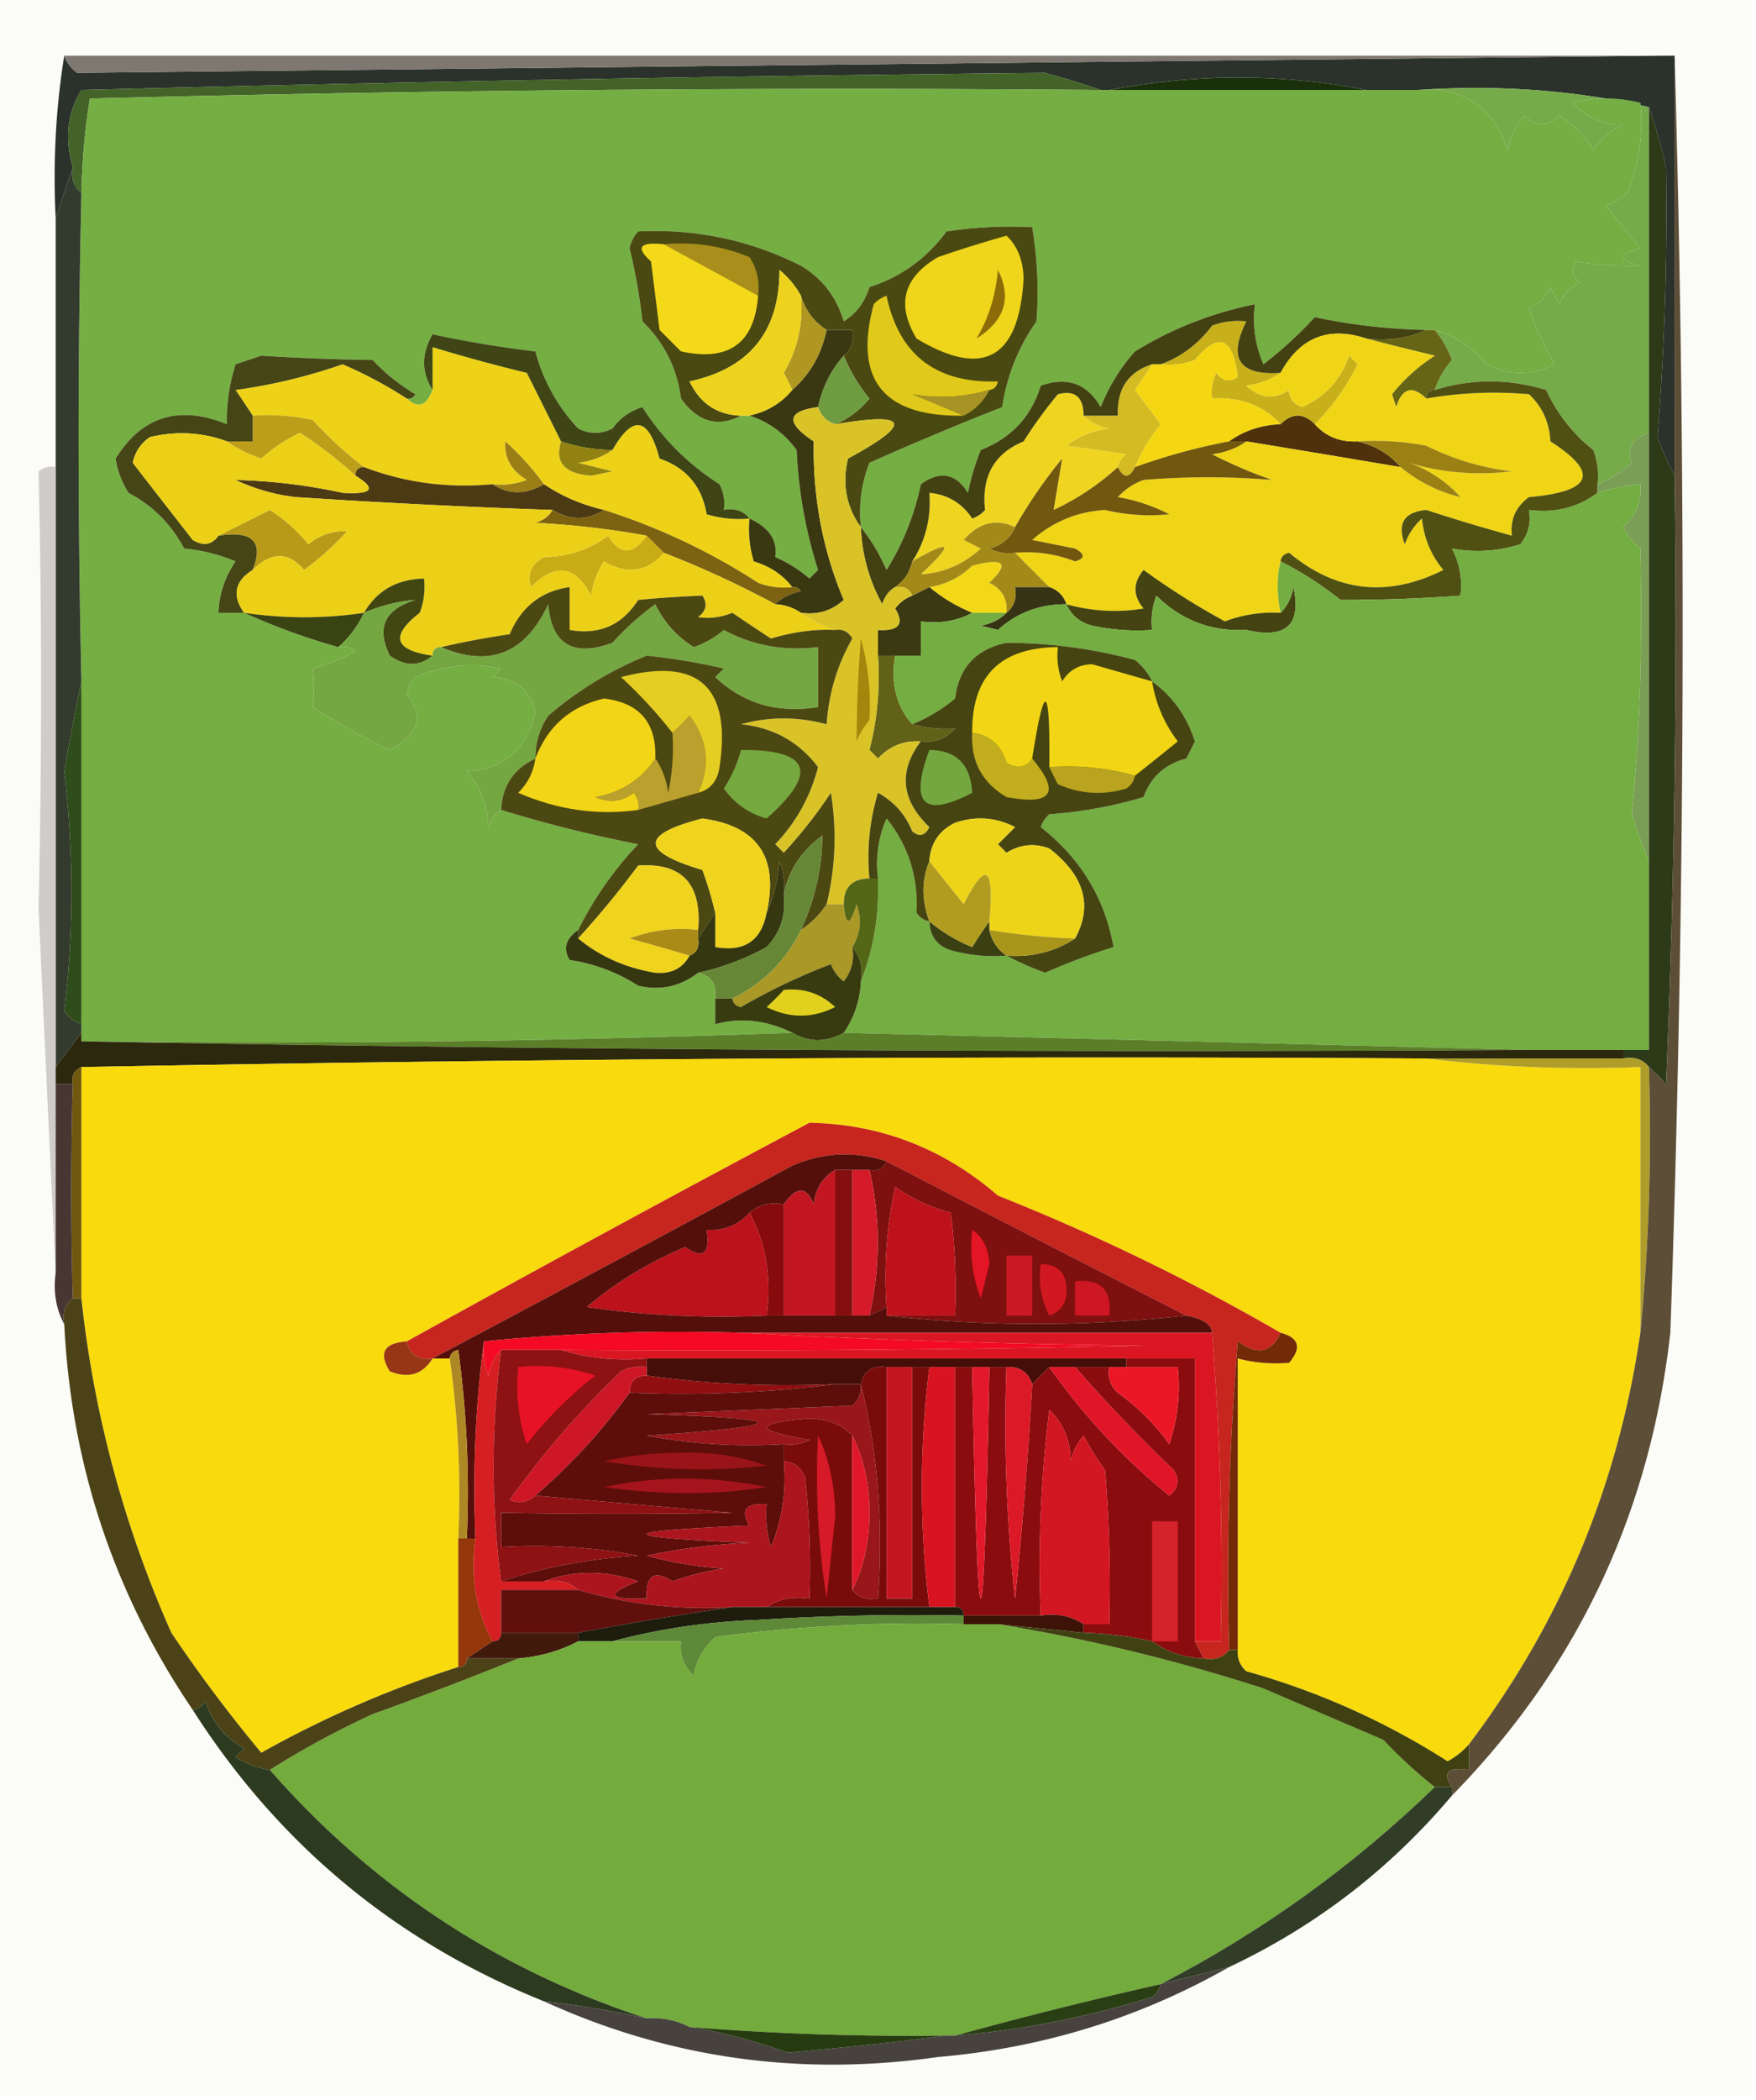 <svg xmlns="http://www.w3.org/2000/svg" width="205" height="245" style="shape-rendering:geometricPrecision;text-rendering:geometricPrecision;image-rendering:optimizeQuality;fill-rule:evenodd;clip-rule:evenodd"><path style="opacity:1" fill="#fbfbf7" d="M-.5-.5h205v245H-.5V-.5z"/><path style="opacity:1" fill="#2a322b" d="M7.5 6.5c.283.79.783 1.456 1.5 2 61.931-.665 123.764-1.332 185.5-2h1v49a36.287 36.287 0 0 1-2-4.5 332.426 332.426 0 0 0 1-31.5 64.678 64.678 0 0 0-2-7c-8.605-1.971-17.605-2.638-27-2h-6c-9.857-1.934-19.857-1.934-30 0h-1a96.641 96.641 0 0 0-6.5-2c-37.295.37-74.795 1.037-112.5 2-1.649 2.677-1.982 5.677-1 9l-2 6c-.324-6.522.01-12.855 1-19z"/><path style="opacity:1" fill="#7f7870" d="M7.5 6.5h187C132.764 7.168 70.931 7.835 9 8.5c-.717-.544-1.217-1.21-1.5-2z"/><path style="opacity:1" fill="#436329" d="M128.5 10.5c-39.339-.333-78.672 0-118 1-.57 3.403-.902 7.07-1 11-.904-.709-1.237-1.709-1-3-.982-3.323-.649-6.323 1-9 37.705-.963 75.205-1.63 112.5-2a96.641 96.641 0 0 1 6.5 2z"/><path style="opacity:1" fill="#1a300b" d="M159.5 10.5h-30c10.143-1.934 20.143-1.934 30 0z"/><path style="opacity:1" fill="#75ae43" d="M128.5 10.5h37c5.28-.4 8.78 1.933 10.5 7 .29-1.544.956-2.877 2-4 1.333 1.333 2.667 1.333 4 0 1.667 1 3 2.333 4 4 .9-1.27 2.066-2.27 3.5-3-2.046.173-4.046-.66-6-2.5a16.25 16.25 0 0 1 8 0c.369 3.497-.131 6.997-1.5 10.5a9.465 9.465 0 0 1-2.5 1.5l4 5c-2.667.667-2.667 1.333 0 2-2.731.07-5.231-.096-7.5-.5-.617.95-.451 1.782.5 2.5-1.167.5-2 1.333-2.5 2.5l-1-2c-.5 1.167-1.333 2-2.5 2.5.715 2.08 1.715 4.247 3 6.5-2.667 1.333-5.333 1.333-8 0-1.633-2.003-3.633-3.336-6-4h-1c-4.519-.102-8.852-.602-13-1.5a47.296 47.296 0 0 1-6 5.5 13.115 13.115 0 0 1-1-7c-5.025 1.016-9.692 2.85-14 5.5a21.732 21.732 0 0 0-4 6.5c-1.588-2.757-3.921-3.59-7-2.5-1.107 3.608-3.44 6.108-7 7.5a28.04 28.04 0 0 0-1.5 5c-1.427-2.287-3.261-2.62-5.5-1a30.61 30.61 0 0 1-4 10c-.825-1.86-1.825-3.526-3-5-.268-2.62.065-5.12 1-7.5a383.332 383.332 0 0 1 15.5-6.5c.557-3.675 1.89-7.008 4-10 .279-3.67.112-7.337-.5-11a50.442 50.442 0 0 0-10 .5c-2.308 3.143-5.308 5.31-9 6.5-.526 1.73-1.526 3.064-3 4-.83-2.837-2.498-5.004-5-6.5-5.963-2.998-12.296-4.331-19-4a3.943 3.943 0 0 0-1 2 65.763 65.763 0 0 1 1.5 8.5c2.536 2.462 4.036 5.462 4.5 9 1.958 2.736 4.291 3.403 7 2h1c2.205.698 4.038 2.032 5.5 4a53.82 53.82 0 0 0 2.5 14l-1 1a15.653 15.653 0 0 0-4-2.5c.291-1.958-.709-3.458-3-4.5-.709-.904-1.709-1.237-3-1a4.932 4.932 0 0 0-.5-3c-3.689-2.355-6.689-5.355-9-9-1.434.43-2.6 1.264-3.5 2.5-1.333.667-2.667.667-4 0a20.951 20.951 0 0 1-5-9c-4.13-.492-8.13-1.16-12-2-1.311 2.273-1.311 4.44 0 6.5-.721 1.882-1.721 2.215-3 1 .438.065.772-.101 1-.5a22.763 22.763 0 0 1-5-4c-4.414-.06-8.748-.227-13-.5l-3 1c-.75 2.43-1.084 4.764-1 7-5.587-2.278-9.92-.945-13 4a10.253 10.253 0 0 0 1.5 4c2.833 1.5 5 3.667 6.5 6.5 2.077.192 4.077.692 6 1.5-1.247 1.823-1.914 3.823-2 6h3a78.017 78.017 0 0 0 11 4 2.428 2.428 0 0 1 2 .5 22.948 22.948 0 0 1-5 2c.194 1.43.194 2.93 0 4.5 3.243 2.069 6.243 3.735 9 5 3.38-1.81 4.047-3.976 2-6.5a3.943 3.943 0 0 1 1-2c3.238-1.368 6.572-1.701 10-1l-1 1c2.678.161 4.345 1.495 5 4-.906 4.363-3.572 6.696-8 7 1.6 1.786 2.433 3.953 2.5 6.5.278-.916.778-1.582 1.5-2a156.013 156.013 0 0 0 16 4 41.16 41.16 0 0 0-7 10c-1.454 1.02-1.787 2.187-1 3.5a20.512 20.512 0 0 1 8 3c2.565.609 4.898.109 7-1.5 1.548.321 2.215 1.321 2 3v3c2.973-.819 5.973-.486 9 1a1723.113 1723.113 0 0 1-83 1v-42a1267.907 1267.907 0 0 1 0-57c.098-3.93.43-7.597 1-11 39.328-1 78.661-1.333 118-1z"/><path style="opacity:1" fill="#76ab4a" d="M165.5 10.5c9.395-.638 18.395.029 27 2v38c-2.005.754-2.672 1.92-2 3.5a12.648 12.648 0 0 1-4 2.5 8.43 8.43 0 0 0-.5-4 18.89 18.89 0 0 1-5.5-7c-4.364-1.328-8.697-1.328-13 0 .404-1.256 1.071-2.423 2-3.5a11.804 11.804 0 0 0-2-3.5c2.367.664 4.367 1.997 6 4 2.667 1.333 5.333 1.333 8 0-1.285-2.253-2.285-4.42-3-6.5 1.167-.5 2-1.333 2.5-2.5l1 2c.5-1.167 1.333-2 2.5-2.5-.951-.718-1.117-1.55-.5-2.5 2.269.404 4.769.57 7.5.5-2.667-.667-2.667-1.333 0-2l-4-5a9.465 9.465 0 0 0 2.5-1.5c1.369-3.503 1.869-7.003 1.5-10.5a16.25 16.25 0 0 0-8 0c1.954 1.84 3.954 2.673 6 2.5-1.434.73-2.6 1.73-3.5 3-1-1.667-2.333-3-4-4-1.333 1.333-2.667 1.333-4 0-1.044 1.123-1.71 2.456-2 4-1.72-5.067-5.22-7.4-10.5-7z"/><path style="opacity:1" fill="#323b2d" d="M8.5 19.5c-.237 1.291.096 2.291 1 3a1267.907 1267.907 0 0 0 0 57 379.458 379.458 0 0 0-2 10.5c1.127 9.503 1.127 18.836 0 28 .544.717 1.21 1.217 2 1.5v1l-3 4v-99l2-6z"/><path style="opacity:1" fill="#c8b01a" d="M149.5 43.5c-1.109.79-2.442 1.29-4 1.5 1.61 1.495 3.276 1.661 5 .5-.011.941.489 1.608 1.5 2 2.692-1.193 4.526-3.193 5.5-6l1 1a26.535 26.535 0 0 1-5 7c-1.333-1.333-2.667-1.333-4 0-2.022-2.193-4.689-3.193-8-3a4.934 4.934 0 0 1 .5-3c.718.95 1.551 1.117 2.5.5-.566-4.66-2.233-5.327-5-2a8.435 8.435 0 0 1-4 .5c2.359-.837 4.359-2.337 6-4.5a8.435 8.435 0 0 1 4-.5c-2.165 4.338-.831 6.338 4 6z"/><path style="opacity:1" fill="#4a4911" d="M100.5 61.5c-1.703-2.351-2.203-5.018-1.5-8 7.642-4.136 7.142-5.47-1.5-4 1.542-.64 2.876-1.64 4-3a19.226 19.226 0 0 1-3-5c.904-.709 1.237-1.709 1-3h-3c-1.478-.947-2.478-2.28-3-4a10.521 10.521 0 0 0-2.5-3c.003 7.164-3.497 11.497-10.5 13 1.228 2.572 3.228 3.905 6 4-2.709 1.403-5.042.736-7-2-.464-3.538-1.964-6.538-4.5-9a65.763 65.763 0 0 0-1.5-8.5 3.943 3.943 0 0 1 1-2c6.704-.331 13.037 1.002 19 4 2.502 1.496 4.17 3.663 5 6.5 1.474-.936 2.474-2.27 3-4 3.692-1.19 6.692-3.357 9-6.5a50.442 50.442 0 0 1 10-.5c.612 3.663.779 7.33.5 11-2.11 2.992-3.443 6.325-4 10a383.332 383.332 0 0 0-15.5 6.5c-.935 2.38-1.268 4.88-1 7.5z"/><path style="opacity:1" fill="#efd51b" d="M117.5 27.5c1.277 1.194 1.944 2.86 2 5-.534 9.346-4.701 11.68-12.5 7-2.385-3.957-1.552-7.124 2.5-9.5a147.406 147.406 0 0 1 8-2.5z"/><path style="opacity:1" fill="#8c6c09" d="M116.5 31.5c1.639 3.241.805 5.908-2.5 8 1.404-2.332 2.238-4.999 2.5-8z"/><path style="opacity:1" fill="#a98e1c" d="M77.5 28.5c3.478-.316 6.812.184 10 1.5.88 1.356 1.213 2.856 1 4.5a2743.55 2743.55 0 0 0-11-6z"/><path style="opacity:1" fill="#f4d91b" d="M77.5 28.5a2743.55 2743.55 0 0 1 11 6c-.41 5.552-3.41 7.718-9 6.5L77 38.5l-1-8c-1.836-1.631-1.336-2.298 1.5-2z"/><path style="opacity:1" fill="#e1c91b" d="M115.5 45.5a19.861 19.861 0 0 1-9 .5 218.46 218.46 0 0 1 6 2.5c-9.374.144-12.874-4.19-10.5-13 .414-.457.914-.79 1.5-1 1.444 6.906 5.777 10.24 13 10-.124.607-.457.94-1 1z"/><path style="opacity:1" fill="#666516" d="M166.5 38.5h1a11.804 11.804 0 0 1 2 3.5c-.929 1.077-1.596 2.244-2 3.5-.667 0-1 .333-1 1-1.629-1.56-2.796-1.227-3.5 1l-.5-1.5a20.465 20.465 0 0 1 5-4.5 345.429 345.429 0 0 1-8-2c2.559.302 4.893-.032 7-1z"/><path style="opacity:1" fill="#b09721" d="M93.5 34.5c.522 1.72 1.522 3.053 3 4-.579 2.831-1.912 5.164-4 7a44.358 44.358 0 0 0-1-2c1.63-2.776 2.296-5.776 2-9z"/><path style="opacity:1" fill="#709c41" d="M98.5 41.5a19.226 19.226 0 0 0 3 5c-1.124 1.36-2.458 2.36-4 3-1-.333-1.667-1-2-2 .493-2.319 1.493-4.319 3-6z"/><path style="opacity:1" fill="#f4d712" d="M149.5 49.5c-2.286.095-4.286.762-6 2-3.737.7-7.404 1.7-11 3a19.223 19.223 0 0 1 3-5l-3-4a184.223 184.223 0 0 0 2-3h1a8.435 8.435 0 0 0 4-.5c2.767-3.327 4.434-2.66 5 2-.949.617-1.782.45-2.5-.5a4.934 4.934 0 0 0-.5 3c3.311-.193 5.978.807 8 3z"/><path style="opacity:1" fill="#edd31d" d="M93.5 34.5c.296 3.224-.37 6.224-2 9 .363.684.696 1.35 1 2-1.268 1.547-2.935 2.547-5 3h-1c-2.772-.095-4.772-1.428-6-4 7.003-1.503 10.503-5.836 10.5-13a10.521 10.521 0 0 1 2.5 3z"/><path style="opacity:1" fill="#a89326" d="M115.5 45.5a6.544 6.544 0 0 1-3 3 218.46 218.46 0 0 0-6-2.5c3.042.523 6.042.356 9-.5z"/><path style="opacity:1" fill="#d4bb23" d="M134.5 42.5c-.641.982-1.307 1.982-2 3l3 4a19.223 19.223 0 0 0-3 5c-.667 1.333-1.333 1.333-2 0 .111-.617.444-1.117 1-1.5l-7-1c1.449-1.117 3.116-1.784 5-2-1.237-.232-2.237-.732-3-1.5h4c-.125-3.108 1.208-5.108 4-6z"/><path style="opacity:1" fill="#eed218" d="M65.5 51.5c-.766 2.439.4 3.772 3.5 4l2.5-.5-4-1c1.558-.21 2.891-.71 4-1.5 2.384-4.171 4.217-3.838 5.5 1 3.12 1.068 4.953 3.235 5.5 6.5 1.634.493 3.3.66 5 .5-.16 1.7.007 3.366.5 5 1.878.553 3.378 1.553 4.5 3a8.434 8.434 0 0 1-4-.5 74.046 74.046 0 0 0-18-8.5c-2.563-.588-4.896-1.588-7-3a31.444 31.444 0 0 0-4.5-5c-.163 1.887.67 3.387 2.5 4.5a8.434 8.434 0 0 1-4 .5c-5.23.485-10.23-.182-15-2a45.499 45.499 0 0 1-6-5.5 24.939 24.939 0 0 0-7-.5 186.2 186.2 0 0 0-2-3 64.79 64.79 0 0 0 12.5-3 50.134 50.134 0 0 1 7.5 4c1.279 1.215 2.279.882 3-1v-5a187.233 187.233 0 0 0 11 3l4 8z"/><path style="opacity:1" fill="#3f4514" d="M87.5 60.5c-1.7.16-3.366-.007-5-.5-.547-3.265-2.38-5.432-5.5-6.5-1.283-4.838-3.116-5.171-5.5-1a19.242 19.242 0 0 1-6-1l-4-8a187.233 187.233 0 0 1-11-3v5c-1.311-2.06-1.311-4.227 0-6.5 3.87.84 7.87 1.508 12 2a20.951 20.951 0 0 0 5 9c1.333.667 2.667.667 4 0 .9-1.236 2.066-2.07 3.5-2.5 2.311 3.645 5.311 6.645 9 9 .483.948.65 1.948.5 3 1.291-.237 2.291.096 3 1z"/><path style="opacity:1" fill="#4f320c" d="M153.5 49.5c1.28 1.431 2.947 2.098 5 2 2.031.472 3.698 1.472 5 3-6.023-1.02-12.023-2.02-18-3h-2c1.714-1.238 3.714-1.905 6-2 1.333-1.333 2.667-1.333 4 0z"/><path style="opacity:1" fill="#bc9e1a" d="M29.5 48.5c2.357-.163 4.69.003 7 .5a45.499 45.499 0 0 0 6 5.5c-.667 0-1 .333-1 1a47.69 47.69 0 0 0-6.5-5 19.955 19.955 0 0 0-4.5 3c-1.526-.494-2.859-1.161-4-2h3v-3z"/><path style="opacity:1" fill="#918211" d="M65.5 51.5c1.935.65 3.935.983 6 1-1.109.79-2.442 1.29-4 1.5l4 1-2.5.5c-3.1-.228-4.266-1.561-3.5-4z"/><path style="opacity:1" fill="#efd520" d="M126.5 48.5c.763.768 1.763 1.268 3 1.5-1.884.216-3.551.883-5 2l7 1c-.556.383-.889.883-1 1.5a29.595 29.595 0 0 1-7.5 5l1-6a57.704 57.704 0 0 0-5.5 8c-2.219-1.04-4.219-.54-6 1.5l2 1c-2.069 1.874-4.402 2.874-7 3 3.97-3.678 3.637-4.178-1-1.5 1.546-2.383 2.213-5.05 2-8 2.138.203 3.805 1.203 5 3a3.646 3.646 0 0 0 1.5-1c-.44-3.913 1.06-6.58 4.5-8a51.054 51.054 0 0 1 4-5.5c1.989-.52 2.989.314 3 2.5z"/><path style="opacity:1" fill="#9b7f16" d="M63.5 56.5c-2.111 1.242-4.111 1.242-6 0a8.434 8.434 0 0 0 4-.5c-1.83-1.113-2.663-2.613-2.5-4.5a31.444 31.444 0 0 1 4.5 5z"/><path style="opacity:1" fill="#4c3a14" d="M41.5 55.5c0-.667.333-1 1-1 4.77 1.818 9.77 2.485 15 2 1.889 1.242 3.889 1.242 6 0 2.104 1.412 4.437 2.412 7 3-1.889 1.242-3.889 1.242-6 0a950.612 950.612 0 0 1-30-1.5 22.5 22.5 0 0 1-7-2c4.165.096 8.332.596 12.5 1.5 3.5.204 4-.463 1.5-2z"/><path style="opacity:1" fill="#454516" d="M47.5 46.5a50.134 50.134 0 0 0-7.5-4 64.79 64.79 0 0 1-12.5 3 186.2 186.2 0 0 1 2 3v3h-3c-2.908-1.07-5.908-1.236-9-.5-1.074.739-1.74 1.739-2 3 2.32 2.989 4.653 5.989 7 9 1.25.74 2.25.574 3-.5 3.991-.628 5.325.705 4 4-2.1 1.315-2.433 2.982-1 5h-3c.086-2.177.753-4.177 2-6a20.216 20.216 0 0 0-6-1.5c-1.5-2.833-3.667-5-6.5-6.5a10.253 10.253 0 0 1-1.5-4c3.08-4.945 7.413-6.278 13-4-.084-2.236.25-4.57 1-7l3-1c4.252.273 8.586.44 13 .5a22.763 22.763 0 0 0 5 4c-.228.399-.562.565-1 .5z"/><path style="opacity:1" fill="#434111" d="M166.5 38.5c-2.107.968-4.441 1.302-7 1-4.411-1.464-7.744-.13-10 4-4.831.338-6.165-1.662-4-6a8.435 8.435 0 0 0-4 .5c-1.641 2.163-3.641 3.663-6 4.5h-1c-2.792.892-4.125 2.892-4 6h-4c-.011-2.186-1.011-3.02-3-2.5a51.054 51.054 0 0 0-4 5.5c-3.44 1.42-4.94 4.087-4.5 8-.414.457-.914.79-1.5 1-1.195-1.797-2.862-2.797-5-3 .213 2.95-.454 5.617-2 8-.282 1.278-.949 2.278-2 3-.722.418-1.222 1.084-1.5 2a19.934 19.934 0 0 1-2.5-9c1.175 1.474 2.175 3.14 3 5a30.61 30.61 0 0 0 4-10c2.239-1.62 4.073-1.287 5.5 1a28.04 28.04 0 0 1 1.5-5c3.56-1.392 5.893-3.892 7-7.5 3.079-1.09 5.412-.257 7 2.5a21.732 21.732 0 0 1 4-6.5c4.308-2.65 8.975-4.484 14-5.5a13.115 13.115 0 0 0 1 7 47.296 47.296 0 0 0 6-5.5c4.148.898 8.481 1.398 13 1.5z"/><path style="opacity:1" fill="#f0d516" d="M159.5 39.5c2.528.666 5.194 1.332 8 2a20.465 20.465 0 0 0-5 4.5l.5 1.5c.704-2.227 1.871-2.56 3.5-1 3.99-.69 7.99-.857 12-.5 1.546 1.44 2.379 3.273 2.5 5.5 5.762 3.688 4.929 5.854-2.5 6.5-1.537 1.11-2.203 2.61-2 4.5a228.242 228.242 0 0 1-10-3c-2.582.247-3.415 1.58-2.5 4a7.292 7.292 0 0 1 2-3c.233 2.28 1.066 4.28 2.5 6-6.486 3.25-12.486 2.584-18-2-.607.124-.94.457-1 1-.454 1.759-.454 3.759 0 6a15.904 15.904 0 0 0-6.5 1 85.556 85.556 0 0 1-9.5-6c-1.247 1.506-1.247 3.006 0 4.5a20.681 20.681 0 0 1-9-.5c-.333-1-1-1.667-2-2l-4-4a15.42 15.42 0 0 1 7 1c1.196-.346 1.196-.846 0-1.5l-5-1c2.433-2.133 5.267-3.3 8.5-3.5a22.35 22.35 0 0 0 7.5.5 20.625 20.625 0 0 0-6-2 7.292 7.292 0 0 1 3-2 89.911 89.911 0 0 1 15 0 55.208 55.208 0 0 1-7-3c1.558-.21 2.891-.71 4-1.5 5.977.98 11.977 1.98 18 3 2.14 1.737 4.473 2.904 7 3.5a14.585 14.585 0 0 0-6-4c3.803 1.155 7.803 1.489 12 1a30.29 30.29 0 0 1-10-3 32.438 32.438 0 0 0-8-.5c-2.053.098-3.72-.569-5-2a26.535 26.535 0 0 0 5-7l-1-1c-.974 2.807-2.808 4.807-5.5 6-1.011-.392-1.511-1.059-1.5-2-1.724 1.161-3.39.995-5-.5 1.558-.21 2.891-.71 4-1.5 2.256-4.13 5.589-5.464 10-4z"/><path style="opacity:1" fill="#9b8014" d="M158.5 51.5a32.438 32.438 0 0 1 8 .5 30.29 30.29 0 0 0 10 3c-4.197.489-8.197.155-12-1a14.585 14.585 0 0 1 6 4c-2.527-.596-4.86-1.763-7-3.5-1.302-1.528-2.969-2.528-5-3z"/><path style="opacity:1" fill="#b89a18" d="M29.5 66.5c1.325-3.295-.009-4.628-4-4l6-3a18.504 18.504 0 0 1 4.5 4c1.393-1.115 2.893-1.615 4.5-1.5a31.857 31.857 0 0 1-5 4.5c-1.816-2.152-3.816-2.152-6 0z"/><path style="opacity:1" fill="#72570f" d="M143.5 51.5h2c-1.109.79-2.442 1.29-4 1.5a55.208 55.208 0 0 0 7 3 89.911 89.911 0 0 0-15 0 7.292 7.292 0 0 0-3 2 20.625 20.625 0 0 1 6 2 22.35 22.35 0 0 1-7.5-.5c-3.233.2-6.067 1.367-8.5 3.5l5 1c1.196.654 1.196 1.154 0 1.5a15.42 15.42 0 0 0-7-1 4.932 4.932 0 0 1-3-.5c1.442-.377 2.442-1.21 3-2.5a57.704 57.704 0 0 1 5.5-8l-1 6a29.595 29.595 0 0 0 7.5-5c.667 1.333 1.333 1.333 2 0 3.596-1.3 7.263-2.3 11-3z"/><path style="opacity:1" fill="#505013" d="M186.5 56.5v1c-2.28 1.723-4.947 2.39-8 2 .262 1.478-.071 2.811-1 4-2.64.835-5.307 1.002-8 .5.906 1.7 1.239 3.533 1 5.5a191.85 191.85 0 0 1-14 .5c-2.26-1.788-4.593-3.288-7-4.5.06-.543.393-.876 1-1 5.514 4.584 11.514 5.25 18 2-1.434-1.72-2.267-3.72-2.5-6a7.292 7.292 0 0 0-2 3c-.915-2.42-.082-3.753 2.5-4a228.242 228.242 0 0 0 10 3c-.203-1.89.463-3.39 2-4.5 7.429-.646 8.262-2.812 2.5-6.5-.121-2.227-.954-4.06-2.5-5.5-4.01-.357-8.01-.19-12 .5 0-.667.333-1 1-1 4.303-1.328 8.636-1.328 13 0a18.89 18.89 0 0 0 5.5 7 8.43 8.43 0 0 1 .5 4z"/><path style="opacity:1" fill="#c9ac15" d="m75.5 62.5 2 2c-1.917 2.245-4.25 2.579-7 1a10.253 10.253 0 0 0-1.5 4c-1.826-3.537-4.16-3.87-7-1-.507-1.496-.007-2.663 1.5-3.5 2.834-.045 5.334-.879 7.5-2.5 1.355 2.274 2.855 2.274 4.5 0z"/><path style="opacity:1" fill="#7d6211" d="M64.5 59.5c2.111 1.242 4.111 1.242 6 0a74.046 74.046 0 0 1 18 8.5 8.434 8.434 0 0 0 4 .5c.438-.065.772.101 1 .5-1.237.232-2.237.732-3 1.5a113.49 113.49 0 0 0-13-6l-2-2a101.926 101.926 0 0 0-13-1.5c.916-.278 1.582-.778 2-1.5z"/><path style="opacity:1" fill="#7a9e56" d="M192.5 50.5v50a61.172 61.172 0 0 1-2-5.5c.956-9.72 1.289-20.053 1-31a7.253 7.253 0 0 1-2-2.5c1.505-1.342 2.172-3.008 2-5a20.676 20.676 0 0 0-5 1v-1a12.648 12.648 0 0 0 4-2.5c-.672-1.58-.005-2.746 2-3.5z"/><path style="opacity:1" fill="#f2d817" d="M117.5 71.5h-4c-1.868-.763-3.535-1.763-5-3 1.923-.295 3.59-1.128 5-2.5 3.752-.976 4.418-.31 2 2 1.473.71 2.14 1.876 2 3.5z"/><path style="opacity:1" fill="#a38a18" d="M118.5 61.5c-.558 1.29-1.558 2.123-3 2.5.948.483 1.948.65 3 .5l4 4h-4c.237 1.291-.096 2.291-1 3 .14-1.624-.527-2.79-2-3.5 2.418-2.31 1.752-2.976-2-2-1.41 1.372-3.077 2.205-5 2.5l-2 1c-.342-.838-1.008-1.172-2-1 1.051-.722 1.718-1.722 2-3 4.637-2.678 4.97-2.178 1 1.5 2.598-.126 4.931-1.126 7-3l-2-1c1.781-2.04 3.781-2.54 6-1.5z"/><path style="opacity:1" fill="#3a3811" d="M96.5 38.5h3c.237 1.291-.096 2.291-1 3-1.507 1.681-2.507 3.681-3 6-3.657.474-3.824 1.807-.5 4-.12 6.523 1.046 12.69 3.5 18.5-1.405 1.27-3.071 1.77-5 1.5a5.728 5.728 0 0 0-3-1c.763-.768 1.763-1.268 3-1.5-.228-.399-.562-.565-1-.5-1.122-1.447-2.622-2.447-4.5-3-.493-1.634-.66-3.3-.5-5 2.291 1.042 3.291 2.542 3 4.5 1.466.635 2.8 1.469 4 2.5l1-1a53.82 53.82 0 0 1-2.5-14c-1.462-1.968-3.295-3.302-5.5-4 2.065-.453 3.732-1.453 5-3 2.088-1.836 3.421-4.169 4-7z"/><path style="opacity:1" fill="#363414" d="M122.5 68.5c1 .333 1.667 1 2 2-3.127-.014-5.793.986-8 3l-2-.5c1.237-.232 2.237-.732 3-1.5.904-.709 1.237-1.709 1-3h4z"/><path style="opacity:1" fill="#3b3912" d="M108.5 68.5c1.465 1.237 3.132 2.237 5 3-1.765.961-3.765 1.295-6 1v4h-5v-3c2.442.146 3.109-.687 2-2.5.544-.717 1.211-1.217 2-1.5l2-1z"/><path style="opacity:1" fill="#444311" d="M149.5 71.5c.768-.763 1.268-1.763 1.5-3 .965 4.414-.868 6.08-5.5 5-4.094.202-7.594-1.131-10.5-4a8.43 8.43 0 0 0-.5 4 24.939 24.939 0 0 1-7-.5c-1.442-.377-2.442-1.21-3-2.5 2.969.829 5.969.995 9 .5-1.247-1.494-1.247-2.994 0-4.5a85.556 85.556 0 0 0 9.5 6 15.904 15.904 0 0 1 6.5-1z"/><path style="opacity:1" fill="#ecd018" d="M26.5 51.5c1.141.839 2.474 1.506 4 2a19.955 19.955 0 0 1 4.5-3 47.69 47.69 0 0 1 6.5 5c2.5 1.537 2 2.204-1.5 2A65.987 65.987 0 0 0 27.5 56a22.5 22.5 0 0 0 7 2 950.612 950.612 0 0 0 30 1.5c-.418.722-1.084 1.222-2 1.5 4.417.227 8.75.727 13 1.5-1.645 2.274-3.145 2.274-4.5 0-2.166 1.621-4.666 2.455-7.5 2.5-1.507.837-2.007 2.004-1.5 3.5 2.84-2.87 5.174-2.537 7 1a10.253 10.253 0 0 1 1.5-4c2.75 1.579 5.083 1.245 7-1a113.49 113.49 0 0 1 13 6 5.728 5.728 0 0 1 3 1c1.171.845 2.505 1.511 4 2-2.32-.116-4.82.217-7.5 1a283.046 283.046 0 0 1-4.5-3c-1.364.543-2.697.71-4 .5.95-.718 1.117-1.55.5-2.5a126.25 126.25 0 0 0-7.5.5c-1.872 2.944-4.539 4.11-8 3.5v-5c-3.315.472-5.649 2.305-7 5.5a99.996 99.996 0 0 0-8 1.5c-.667 0-1 .333-1 1-4.49-.63-4.99-2.296-1.5-5a8.434 8.434 0 0 0 .5-4c-3.182.084-5.515 1.417-7 4-4.607.69-9.274.69-14 0-1.433-2.018-1.1-3.685 1-5 2.184-2.152 4.184-2.152 6 0a31.857 31.857 0 0 0 5-4.5c-1.607-.115-3.107.385-4.5 1.5a18.504 18.504 0 0 0-4.5-4l-6 3c-.75 1.074-1.75 1.24-3 .5-2.347-3.011-4.68-6.011-7-9 .26-1.261.926-2.261 2-3 3.092-.736 6.092-.57 9 .5z"/><path style="opacity:1" fill="#3a4312" d="M28.5 71.5c4.726.69 9.393.69 14 0a12.066 12.066 0 0 1-3 4 78.017 78.017 0 0 1-11-4z"/><path style="opacity:1" fill="#424711" d="M50.5 76.5c-1.535 1.288-3.202 1.288-5 0-1.606-3.257-.606-5.424 3-6.5-2.006.15-4.006.65-6 1.5 1.485-2.583 3.818-3.916 7-4a8.434 8.434 0 0 1-.5 4c-3.49 2.704-2.99 4.37 1.5 5z"/><path style="opacity:1" fill="#d0cccb" d="M6.5 54.5v94c-.675-14.069-1.341-28.235-2-42.5.398-17.532.398-34.532 0-51a2.428 2.428 0 0 1 2-.5z"/><path style="opacity:1" fill="#74a741" d="M50.5 76.5c0-.667.333-1 1-1 5.667 2.416 9.834.75 12.5-5 .399 4.683 2.899 6.183 7.5 4.5a31.857 31.857 0 0 1 5-4.5c1.056 2.146 2.556 3.813 4.5 5a11.074 11.074 0 0 0 3.5-2c3.377 1.825 7.043 2.492 11 2v7c-4.72.768-8.72-.398-12-3.5l1-1a70.794 70.794 0 0 0-9-1.5c-4.137 1.66-7.97 3.994-11.5 7-1.009 1.525-1.509 3.192-1.5 5-2.544 1.208-3.877 3.208-4 6-.722.418-1.222 1.084-1.5 2-.067-2.547-.9-4.714-2.5-6.5 4.428-.304 7.094-2.637 8-7-.655-2.505-2.322-3.839-5-4l1-1c-3.428-.701-6.762-.368-10 1a3.943 3.943 0 0 0-1 2c2.047 2.524 1.38 4.69-2 6.5-2.757-1.265-5.757-2.931-9-5 .194-1.57.194-3.07 0-4.5a22.948 22.948 0 0 0 5-2 2.428 2.428 0 0 0-2-.5 12.066 12.066 0 0 0 3-4c1.994-.85 3.994-1.35 6-1.5-3.606 1.076-4.606 3.243-3 6.5 1.798 1.288 3.465 1.288 5 0z"/><path style="opacity:1" fill="#626118" d="M102.5 76.5h2c-.536 3.198.131 5.865 2 8 1.453.43 3.119.596 5 .5-1.063 1.188-2.397 1.688-4 1.5-1.984-.117-3.65.55-5 2l-1-1a34.302 34.302 0 0 0 1-11z"/><path style="opacity:1" fill="#74ad42" d="M192.5 100.5v22h-14c-26.569-.675-53.236-1.342-80-2 1.23-1.797 1.896-3.797 2-6 1.489-3.736 2.156-7.736 2-12a13.115 13.115 0 0 1 1-7c2.533 3.137 3.7 6.803 3.5 11 .383.556.883.889 1.5 1 .074 1.911 1.074 3.078 3 3.5 1.973.495 3.973.662 6 .5a36.354 36.354 0 0 0 4.5 2 75.552 75.552 0 0 1 8-3c-1.015-5.684-3.848-10.35-8.5-14a3.647 3.647 0 0 1 1-1.5c3.75-.26 7.416-.927 11-2 .869-2.368 2.535-3.868 5-4.5l1-2c-.966-2.969-2.633-5.302-5-7-.453-.958-1.119-1.792-2-2.5a58.01 58.01 0 0 0-15-2c-3.569.735-5.569 2.902-6 6.5a19.227 19.227 0 0 1-5 3c-1.869-2.135-2.536-4.802-2-8h3v-4c2.235.295 4.235-.039 6-1h4c-.763.768-1.763 1.268-3 1.5l2 .5c2.207-2.014 4.873-3.014 8-3 .558 1.29 1.558 2.123 3 2.5 2.31.497 4.643.663 7 .5a8.43 8.43 0 0 1 .5-4c2.906 2.869 6.406 4.202 10.5 4 4.632 1.08 6.465-.586 5.5-5-.232 1.237-.732 2.237-1.5 3-.454-2.241-.454-4.241 0-6 2.407 1.212 4.74 2.712 7 4.5a191.85 191.85 0 0 0 14-.5c.239-1.967-.094-3.8-1-5.5 2.693.502 5.36.335 8-.5.929-1.189 1.262-2.522 1-4 3.053.39 5.72-.277 8-2a20.676 20.676 0 0 1 5-1c.172 1.992-.495 3.658-2 5a7.253 7.253 0 0 0 2 2.5c.289 10.947-.044 21.28-1 31a61.172 61.172 0 0 0 2 5.5z"/><path style="opacity:1" fill="#d9c327" d="M95.5 47.5c.333 1 1 1.667 2 2 8.642-1.47 9.142-.136 1.5 4-.703 2.982-.203 5.649 1.5 8a19.934 19.934 0 0 0 2.5 9c.278-.916.778-1.582 1.5-2 .992-.172 1.658.162 2 1-.789.283-1.456.783-2 1.5 1.109 1.813.442 2.646-2 2.5v3a34.302 34.302 0 0 1-1 11l1 1c1.35-1.45 3.016-2.117 5-2-2.639 3.5-2.306 6.834 1 10-.502 1.021-1.168 1.188-2 .5-.805-1.972-2.139-3.472-4-4.5a25.878 25.878 0 0 0-1 10c-2 0-3 1-3 3h-2a32.591 32.591 0 0 0 .5-13 55.454 55.454 0 0 1-5.5 7l-1-1c2.442-2.548 4.108-5.548 5-9-2.232-2.951-5.232-4.618-9-5 3.295-.901 6.628-.901 10 0 .25-3.602 1.25-6.935 3-10-.457-.797-1.124-1.13-2-1-1.495-.489-2.829-1.155-4-2 1.929.27 3.595-.23 5-1.5-2.454-5.81-3.62-11.977-3.5-18.5-3.324-2.193-3.157-3.526.5-4z"/><path style="opacity:1" fill="#a4860d" d="M100.5 74.5c.859 3.176 1.193 6.343 1 9.5a9.457 9.457 0 0 0-1.5 2.5c.017-3.975.184-7.975.5-12z"/><path style="opacity:1" fill="#2c3a17" d="M192.5 12.5a64.678 64.678 0 0 1 2 7 332.426 332.426 0 0 1-1 31.5 36.287 36.287 0 0 0 2 4.5c.333 23.676 0 47.343-1 71a31.147 31.147 0 0 0-2-2c-.709-.904-1.709-1.237-3-1v-1h3v-110z"/><path style="opacity:1" fill="#464512" d="M134.5 79.5c2.367 1.698 4.034 4.031 5 7l-1 2c-2.465.632-4.131 2.132-5 4.5a50.352 50.352 0 0 1-11 2 3.647 3.647 0 0 0-1 1.5c4.652 3.65 7.485 8.316 8.5 14a75.552 75.552 0 0 0-8 3 36.354 36.354 0 0 1-4.5-2c2.995.206 5.662-.46 8-2 2.093-3.829 1.093-7.329-3-10.5-1.735-.651-3.402-.485-5 .5l-1-1 2-2c-2.265-1.147-4.598-1.314-7-.5-1.876.918-2.876 2.418-3 4.5-.917 2.162-.917 4.495 0 7-.617-.111-1.117-.444-1.5-1 .2-4.197-.967-7.863-3.5-11a13.115 13.115 0 0 0-1 7h-1a25.878 25.878 0 0 1 1-10c1.861 1.028 3.195 2.528 4 4.5.832.688 1.498.521 2-.5-3.306-3.166-3.639-6.5-1-10 1.603.188 2.937-.312 4-1.5-1.881.096-3.547-.07-5-.5a19.227 19.227 0 0 0 5-3c.431-3.598 2.431-5.765 6-6.5a58.01 58.01 0 0 1 15 2c.881.708 1.547 1.542 2 2.5z"/><path style="opacity:1" fill="#c2ad1f" d="M113.5 85.5c2.064.262 3.397 1.429 4 3.5 1.249.74 2.249.573 3-.5 3.345 4.004 2.345 5.504-3 4.5-2.859-1.69-4.192-4.19-4-7.5z"/><path style="opacity:1" fill="#baa31e" d="M122.5 89.5c3.439-.247 6.772.086 10 1-.111.617-.444 1.117-1 1.5-2.727.818-5.394.652-8-.5a44.147 44.147 0 0 1-1-2z"/><path style="opacity:1" fill="#75a740" d="M108.5 87.5c3.156.03 4.822 1.696 5 5-5.694 2.977-7.36 1.31-5-5z"/><path style="opacity:1" fill="#f2d616" d="M134.5 79.5a15.44 15.44 0 0 0 3 7 458.055 458.055 0 0 1-5 4c-3.228-.914-6.561-1.247-10-1 .101-9.829-.566-10.162-2-1-.751 1.073-1.751 1.24-3 .5-.603-2.071-1.936-3.238-4-3.5-.062-6.605 3.271-9.938 10-10a8.43 8.43 0 0 0 .5 4c.804-1.305 1.971-1.971 3.5-2 2.351.673 4.684 1.34 7 2z"/><path style="opacity:1" fill="#2f4c1b" d="M9.5 79.5v40c-.79-.283-1.456-.783-2-1.5 1.127-9.164 1.127-18.497 0-28a379.458 379.458 0 0 1 2-10.5z"/><path style="opacity:1" fill="#edd419" d="M125.5 109.5a76.926 76.926 0 0 1-10-1v-1c.592-6.458-.408-7.124-3-2a7955.386 7955.386 0 0 0-4-5c.124-2.082 1.124-3.582 3-4.5 2.402-.814 4.735-.647 7 .5l-2 2 1 1c1.598-.985 3.265-1.151 5-.5 4.093 3.171 5.093 6.671 3 10.5z"/><path style="opacity:1" fill="#4c4812" d="M97.5 73.5c.876-.13 1.543.203 2 1-1.75 3.065-2.75 6.398-3 10-3.372-.901-6.705-.901-10 0 3.768.382 6.768 2.049 9 5-.892 3.452-2.558 6.452-5 9l1 1a55.454 55.454 0 0 0 5.5-7c.706 4.387.54 8.72-.5 13a10.162 10.162 0 0 1-3 3c1.632-3.525 2.466-7.192 2.5-11-2.505 1.823-4.005 4.157-4.5 7a8.435 8.435 0 0 0-.5-4c-.19 2.208-.69 4.208-1.5 6 1.441-6.47-1.059-10.136-7.5-11-7.249 1.85-7.249 3.85 0 6a42.584 42.584 0 0 1 1.5 5l-2 3v-1c.437-5.377-1.897-7.877-7-7.5a111.662 111.662 0 0 1-7 8.5v-1a41.16 41.16 0 0 1 7-10 156.013 156.013 0 0 1-16-4c.123-2.792 1.456-4.792 4-6-.009-1.808.491-3.475 1.5-5 3.53-3.006 7.363-5.34 11.5-7 3.032.306 6.032.806 9 1.5l-1 1c3.28 3.102 7.28 4.268 12 3.5v-7c-3.957.492-7.623-.175-11-2a11.074 11.074 0 0 1-3.5 2c-1.944-1.188-3.444-2.854-4.5-5a31.857 31.857 0 0 0-5 4.5c-4.601 1.683-7.101.183-7.5-4.5-2.666 5.75-6.833 7.416-12.5 5a99.996 99.996 0 0 1 8-1.5c1.351-3.195 3.685-5.028 7-5.5v5c3.461.61 6.128-.556 8-3.5a126.25 126.25 0 0 1 7.5-.5c.617.95.45 1.782-.5 2.5 1.303.21 2.636.043 4-.5a283.046 283.046 0 0 0 4.5 3c2.68-.783 5.18-1.116 7.5-1z"/><path style="opacity:1" fill="#75a83f" d="M86.5 87.5c8.094-.054 9.094 2.612 3 8-2.075-.574-3.742-1.741-5-3.5a15.416 15.416 0 0 0 2-4.5z"/><path style="opacity:1" fill="#baa02c" d="m81.5 92.5-7 2a2.428 2.428 0 0 0-.5-2c-1.388 1.054-2.888 1.22-4.5.5 3.027-.545 5.36-2.045 7-4.5.79 1.109 1.29 2.442 1.5 4 .497-2.31.663-4.643.5-7a30.943 30.943 0 0 0 2-2c2.126 2.826 2.46 5.826 1 9z"/><path style="opacity:1" fill="#f3d518" d="M76.5 88.5c-1.64 2.455-3.973 3.955-7 4.5 1.612.72 3.112.554 4.5-.5.464.594.631 1.261.5 2-4.73.664-9.396-.003-14-2 1.13-1.122 1.797-2.456 2-4 1.423-3.756 4.09-6.09 8-7 4.15.484 6.15 2.817 6 7z"/><path style="opacity:1" fill="#e5ce23" d="M81.5 92.5c1.46-3.174 1.126-6.174-1-9a30.943 30.943 0 0 1-2 2 54.554 54.554 0 0 0-6-6.5c9.066-2.37 12.9 1.13 11.5 10.5-.236 1.62-1.069 2.62-2.5 3z"/><path style="opacity:1" fill="#f0d31c" d="M81.5 108.5a16.874 16.874 0 0 0-8 1c2.469.668 4.802 1.335 7 2-.812 1.493-2.145 2.16-4 2-3.455-.566-6.455-1.899-9-4a111.662 111.662 0 0 0 7-8.5c5.103-.377 7.437 2.123 7 7.5z"/><path style="opacity:1" fill="#efd31c" d="M89.5 106.5c-.622 3.276-2.622 4.609-6 4v-4a42.584 42.584 0 0 0-1.5-5c-7.249-2.15-7.249-4.15 0-6 6.441.864 8.941 4.53 7.5 11z"/><path style="opacity:1" fill="#aa9827" d="M96.5 105.5h2c.22 2.597.72 2.597 1.5 0 .64 1.765.473 3.432-.5 5 .262 1.478-.071 2.811-1 4a4.451 4.451 0 0 1-1.5-2c-3.6 1.363-7.1 3.03-10.5 5-.607-.124-.94-.457-1-1 3.604-1.788 6.27-4.455 8-8a10.162 10.162 0 0 0 3-3z"/><path style="opacity:1" fill="#546716" d="M101.5 102.5h1c.156 4.264-.511 8.264-2 12 .268-1.599-.066-2.932-1-4 .973-1.568 1.14-3.235.5-5-.78 2.597-1.28 2.597-1.5 0 0-2 1-3 3-3z"/><path style="opacity:1" fill="#3b4012" d="M108.5 107.5a18.67 18.67 0 0 0 5 3 44.093 44.093 0 0 1 2-3v1c.282 1.278.949 2.278 2 3a18.453 18.453 0 0 1-6-.5c-1.926-.422-2.926-1.589-3-3.5z"/><path style="opacity:1" fill="#b19c1f" d="M108.5 100.5c1.331 1.662 2.664 3.329 4 5 2.592-5.124 3.592-4.458 3 2a44.093 44.093 0 0 0-2 3 18.67 18.67 0 0 1-5-3c-.917-2.505-.917-4.838 0-7z"/><path style="opacity:1" fill="#aa951b" d="M115.5 108.5c3.307.551 6.64.884 10 1-2.338 1.54-5.005 2.206-8 2-1.051-.722-1.718-1.722-2-3z"/><path style="opacity:1" fill="#353710" d="M91.5 104.5c.253 2.327-.414 4.327-2 6-2.592 1.417-5.259 2.417-8 3-2.102 1.609-4.435 2.109-7 1.5a20.512 20.512 0 0 0-8-3c-.787-1.313-.454-2.48 1-3.5v1c2.545 2.101 5.545 3.434 9 4 1.855.16 3.188-.507 4-2 .838-.342 1.172-1.008 1-2l2-3v4c3.378.609 5.378-.724 6-4 .81-1.792 1.31-3.792 1.5-6a8.435 8.435 0 0 1 .5 4z"/><path style="opacity:1" fill="#ab8b18" d="M81.5 108.5v1c.172.992-.162 1.658-1 2a246.792 246.792 0 0 0-7-2 16.874 16.874 0 0 1 8-1z"/><path style="opacity:1" fill="#668735" d="M93.5 108.5c-1.73 3.545-4.396 6.212-8 8h-2c.215-1.679-.452-2.679-2-3 2.741-.583 5.408-1.583 8-3 1.586-1.673 2.253-3.673 2-6 .495-2.843 1.995-5.177 4.5-7-.034 3.808-.868 7.475-2.5 11z"/><path style="opacity:1" fill="#383b10" d="M99.5 110.5c.934 1.068 1.268 2.401 1 4-.104 2.203-.77 4.203-2 6-2.049 1.141-4.049 1.141-6 0-3.027-1.486-6.027-1.819-9-1v-3h2c.06.543.393.876 1 1 3.4-1.97 6.9-3.637 10.5-5a4.451 4.451 0 0 0 1.5 2c.929-1.189 1.262-2.522 1-4z"/><path style="opacity:1" fill="#e1d11e" d="M91.5 115.5c2.327-.253 4.327.414 6 2-2.667 1.333-5.333 1.333-8 0a31.12 31.12 0 0 0 2-2z"/><path style="opacity:1" fill="#5a7f28" d="M92.5 120.5c1.951 1.141 3.951 1.141 6 0 26.764.658 53.431 1.325 80 2a7142.652 7142.652 0 0 1-169-1c27.838.331 55.505-.002 83-1z"/><path style="opacity:1" fill="#2c280d" d="M9.5 120.5v1a7142.652 7142.652 0 0 0 169 1h11v1h-23a6373.634 6373.634 0 0 0-157 1c-.838.342-1.172 1.008-1 2h-2v-2l3-4z"/><path style="opacity:1" fill="#f9da0d" d="M166.5 123.5c8.15.993 16.483 1.326 25 1v31c-2.594 17.803-9.26 33.803-20 48-.656.778-1.489 1.444-2.5 2a86.982 86.982 0 0 0-23.5-10.5c-.752-.671-1.086-1.504-1-2.5v-34a17.65 17.65 0 0 0 6 .5c1.485-1.756 1.152-2.923-1-3.5a251.414 251.414 0 0 0-33-16c-6.354-5.504-13.687-8.338-22-8.5a3009.645 3009.645 0 0 0-47 25.5c-2.673.184-3.34 1.351-2 3.5 2.174.877 3.84.377 5-1.5h2c.991 6.813 1.325 13.813 1 21v15a125.279 125.279 0 0 0-23 10 169.103 169.103 0 0 1-10.5-14 130.073 130.073 0 0 1-10.5-39v-27a6373.634 6373.634 0 0 1 157-1z"/><path style="opacity:1" fill="#c6261e" d="M149.5 155.5c-1.072 2.34-2.739 2.673-5 1a324.95 324.95 0 0 0-1 36c-.709.904-1.709 1.237-3 1l-1-2h3c.293-12.05-.041-24.05-1-36-.055-.969-1.055-1.636-3-2a5846.208 5846.208 0 0 1-35-18c-3.686-1.236-7.352-1.069-11 .5a5396.908 5396.908 0 0 1-42 22.5c-1.679.215-2.679-.452-3-2a3009.645 3009.645 0 0 1 47-25.5c8.313.162 15.646 2.996 22 8.5a251.414 251.414 0 0 1 33 16z"/><path style="opacity:1" fill="#70590f" d="M9.5 124.5v27h-1a459.01 459.01 0 0 1 0-25c-.172-.992.162-1.658 1-2z"/><path style="opacity:1" fill="#af9d2a" d="M166.5 123.5h23c1.291-.237 2.291.096 3 1 .328 10.514-.006 20.847-1 31v-31c-8.517.326-16.85-.007-25-1z"/><path style="opacity:1" fill="#7e100f" d="M103.5 135.5a5846.208 5846.208 0 0 0 35 18c-11.807 1.28-23.474 1.28-35 0h8a72.367 72.367 0 0 0-.5-12 20.855 20.855 0 0 1-6.5-3 49.87 49.87 0 0 0-1 14l-2 1c1.29-5.698 1.29-11.364 0-17 .992.172 1.658-.162 2-1z"/><path style="opacity:1" fill="#5d4e37" d="M195.5 6.5a2364.98 2364.98 0 0 1-.5 149c-2.376 21.077-10.876 39.077-25.5 54v-1c-1.16-1.703-.493-2.369 2-2v-3c10.74-14.197 17.406-30.197 20-48 .994-10.153 1.328-20.486 1-31a31.147 31.147 0 0 1 2 2c1-23.657 1.333-47.324 1-71v-49z"/><path style="opacity:1" fill="#483632" d="M6.5 126.5h2a459.01 459.01 0 0 0 0 25c-.904.709-1.237 1.709-1 3-.961-1.765-1.295-3.765-1-6v-22z"/><path style="opacity:1" fill="#870b0c" d="M87.5 141.5c1.068-.934 2.401-1.268 4-1v13h-2c.59-4.471-.077-8.471-2-12z"/><path style="opacity:1" fill="#d51a29" d="M99.5 136.5h2c1.29 5.636 1.29 11.302 0 17h-2v-17z"/><path style="opacity:1" fill="#c21723" d="M97.5 136.5v17h-6v-13c1.48-2.103 2.647-2.103 3.5 0 .2-1.82 1.034-3.153 2.5-4z"/><path style="opacity:1" fill="#840f0e" d="M97.5 136.5h2v17h-2v-17z"/><path style="opacity:1" fill="#e41525" d="M113.5 143.5c1.248.834 1.915 2.167 2 4l-1 4a16.873 16.873 0 0 1-1-8z"/><path style="opacity:1" fill="#bb121c" d="M87.5 141.5c1.923 3.529 2.59 7.529 2 12a111.15 111.15 0 0 1-21-1c3.415-2.892 7.248-5.226 11.5-7 2.078 1.443 2.911.776 2.5-2 2.014.108 3.68-.558 5-2z"/><path style="opacity:1" fill="#be121b" d="M103.5 153.5v-1a49.87 49.87 0 0 1 1-14 20.855 20.855 0 0 0 6.5 3c.499 3.986.666 7.986.5 12h-8z"/><path style="opacity:1" fill="#cc1a25" d="M117.5 146.5h3v7h-3v-7z"/><path style="opacity:1" fill="#d11820" d="M121.5 147.5c1.984-.016 2.984.984 3 3 .047 1.5-.619 2.5-2 3a9.86 9.86 0 0 1-1-6z"/><path style="opacity:1" fill="#cd1723" d="M125.5 149.5c3-.333 4.333 1 4 4h-4v-4z"/><path style="opacity:1" fill="#550f0a" d="M103.5 135.5c-.342.838-1.008 1.172-2 1h-4c-1.466.847-2.3 2.18-2.5 4-.853-2.103-2.02-2.103-3.5 0-1.599-.268-2.932.066-4 1-1.32 1.442-2.986 2.108-5 2 .411 2.776-.422 3.443-2.5 2-4.252 1.774-8.085 4.108-11.5 7a111.15 111.15 0 0 0 21 1h12l2-1v1c11.526 1.28 23.193 1.28 35 0 1.945.364 2.945 1.031 3 2h-55a233.82 233.82 0 0 0-30 1c-.992 7.482-1.325 15.148-1 23h-1c.33-7.363-.003-14.697-1-22-.607.124-.94.457-1 1h-2a5396.908 5396.908 0 0 0 42-22.5c3.648-1.569 7.314-1.736 11-.5z"/><path style="opacity:1" fill="#f40a24" d="M86.5 155.5a1095.91 1095.91 0 0 0 47 1.5c-22.664.5-45.33.667-68 .5h-7c-.768.763-1.268 1.763-1.5 3a8.435 8.435 0 0 1-.5-4 233.82 233.82 0 0 1 30-1z"/><path style="opacity:1" fill="#963615" d="M47.5 156.5c.321 1.548 1.321 2.215 3 2-1.16 1.877-2.826 2.377-5 1.5-1.34-2.149-.673-3.316 2-3.5z"/><path style="opacity:1" fill="#460e08" d="M75.5 158.5h56v1h-9l-2 2c-.473-1.406-1.473-2.073-3-2h-14c-1.679-.215-2.679.452-3 2h-3c-7.52.325-14.852-.008-22-1v-2z"/><path style="opacity:1" fill="#ad8824" d="M52.5 158.5c.06-.543.393-.876 1-1a121.871 121.871 0 0 1 1 22h-1c.325-7.187-.009-14.187-1-21z"/><path style="opacity:1" fill="#910e11" d="M75.5 160.5c7.148.992 14.48 1.325 22 1-7.816.992-15.816 1.326-24 1 0-1.333.667-2 2-2z"/><path style="opacity:1" fill="#db1623" d="M86.5 155.5h55a344.917 344.917 0 0 1 1 36h-3v-33h-64c-3.542.313-6.875-.021-10-1 22.67.167 45.336 0 68-.5a1095.91 1095.91 0 0 1-47-1.5z"/><path style="opacity:1" fill="#ce1726" d="M75.5 159.5v1c-1.333 0-2 .667-2 2a69.04 69.04 0 0 1-11 12c-.923.803-1.923.97-3 .5a106.049 106.049 0 0 1 13-15 4.934 4.934 0 0 1 3-.5z"/><path style="opacity:1" fill="#99161a" d="M100.5 161.5c1.968 7.933 2.635 16.266 2 25-1.291.237-2.291-.096-3-1 1.316-2.587 1.983-5.587 2-9-.017-3.413-.684-6.413-2-9-1.194-1.277-2.86-1.944-5-2-6.578.544-6.578 1.378 0 2.5a4.934 4.934 0 0 1-3 .5 64.875 64.875 0 0 1-16-1c17.295-1.162 17.295-1.996 0-2.5l24-1c.752-.671 1.086-1.504 1-2.5z"/><path style="opacity:1" fill="#732b07" d="M149.5 155.5c2.152.577 2.485 1.744 1 3.5a17.65 17.65 0 0 1-6-.5v34h-1a324.95 324.95 0 0 1 1-36c2.261 1.673 3.928 1.34 5-1z"/><path style="opacity:1" fill="#5d0d0a" d="M97.5 161.5h3c.086.996-.248 1.829-1 2.5l-24 1c17.295.504 17.295 1.338 0 2.5a64.875 64.875 0 0 0 16 1v2c.316 3.478-.184 6.812-1.5 10a12.935 12.935 0 0 1-.5-5c-2.442-.146-3.11.687-2 2.5-16 .667-16 1.333 0 2-4.04.173-8.04.673-12 1.5a42.758 42.758 0 0 0 9 1.5 32.444 32.444 0 0 0-6 1.5c-2.12-1.372-3.12-.705-3 2-4.54.169-4.874-.498-1-2-3.815-1.308-7.481-1.308-11 0h-5c4.937-1.634 10.27-2.634 16-3a64.875 64.875 0 0 0-16-1v-4c9.083.159 18.083.159 27 0a6562.14 6562.14 0 0 1-23-2 69.04 69.04 0 0 0 11-12c8.184.326 16.184-.008 24-1z"/><path style="opacity:1" fill="#991418" d="M70.5 170.5c2.814-.665 5.814-.998 9-1 3.52-.128 6.853.372 10 1.5-6.193.708-12.527.542-19-.5z"/><path style="opacity:1" fill="#790c0b" d="M103.5 159.5v27h3v-27h2a112.31 112.31 0 0 0 0 28h-19c1.419-.951 3.085-1.284 5-1 .166-4.679 0-9.345-.5-14-.417-1.256-1.25-1.923-2.5-2v-2a4.934 4.934 0 0 0 3-.5c-6.578-1.122-6.578-1.956 0-2.5 2.14.056 3.806.723 5 2v18c.709.904 1.709 1.237 3 1 .635-8.734-.032-17.067-2-25 .321-1.548 1.321-2.215 3-2z"/><path style="opacity:1" fill="#e01629" d="M99.5 167.5c1.316 2.587 1.983 5.587 2 9-.017 3.413-.684 6.413-2 9v-18z"/><path style="opacity:1" fill="#d71420" d="M108.5 159.5h3v28h-3a112.31 112.31 0 0 1 0-28z"/><path style="opacity:1" fill="#a5141c" d="M70.5 173.5c6.178-1.317 12.512-1.317 19 0-6.099.95-12.432.95-19 0z"/><path style="opacity:1" fill="#8b0c0e" d="M131.5 159.5v-1h8v33l1 2c-2.286-.095-4.286-.762-6-2a41.541 41.541 0 0 0-8-1v-1h3a162.597 162.597 0 0 0-.5-18 32.065 32.065 0 0 1-2.5-4 6.802 6.802 0 0 0-1.5 3c-.036-2.441-.869-4.441-2.5-6a144.841 144.841 0 0 0-1 24h-9c0-.667-.333-1-1-1v-28h2c.667 36 1.333 36 2 0h2a183.078 183.078 0 0 0 1 27 528.729 528.729 0 0 0 2-25l2-2c3.917 5.588 8.584 10.588 14 15 1.083-.865 1.249-1.865.5-3a192.087 192.087 0 0 1-11.5-12h4c-.219 1.175.114 2.175 1 3a25.658 25.658 0 0 1 6 6 21.127 21.127 0 0 0 1-9h-6z"/><path style="opacity:1" fill="#dc1926" d="M117.5 159.5c1.527-.073 2.527.594 3 2a528.729 528.729 0 0 1-2 25 183.078 183.078 0 0 1-1-27z"/><path style="opacity:1" fill="#e11528" d="M122.5 159.5h3a192.087 192.087 0 0 0 11.5 12c.749 1.135.583 2.135-.5 3-5.416-4.412-10.083-9.412-14-15z"/><path style="opacity:1" fill="#e4182b" d="M113.5 159.5h2c-.667 36-1.333 36-2 0z"/><path style="opacity:1" fill="#eb1727" d="M129.5 159.5h8a21.127 21.127 0 0 1-1 9 25.658 25.658 0 0 0-6-6c-.886-.825-1.219-1.825-1-3z"/><path style="opacity:1" fill="#d61a28" d="M95.5 167.5c1.318 2.758 1.985 5.924 2 9.5l-1 9.5a91.123 91.123 0 0 1-1-19z"/><path style="opacity:1" fill="#c31520" d="M103.5 159.5h3v27h-3v-27z"/><path style="opacity:1" fill="#ac151d" d="M91.5 170.5c1.25.077 2.083.744 2.5 2 .5 4.655.666 9.321.5 14-1.915-.284-3.581.049-5 1h-4c-6.172.376-12.172-.291-18-2-1.068-.934-2.401-1.268-4-1 3.519-1.308 7.185-1.308 11 0-3.874 1.502-3.54 2.169 1 2-.12-2.705.88-3.372 3-2a32.444 32.444 0 0 1 6-1.5 42.758 42.758 0 0 1-9-1.5 74.091 74.091 0 0 1 12-1.5c-16-.667-16-1.333 0-2-1.11-1.813-.442-2.646 2-2.5-.16 1.699.007 3.366.5 5 1.316-3.188 1.816-6.522 1.5-10z"/><path style="opacity:1" fill="#d21622" d="M126.5 189.5c-1.419-.951-3.085-1.284-5-1a144.841 144.841 0 0 1 1-24c1.631 1.559 2.464 3.559 2.5 6a6.802 6.802 0 0 1 1.5-3 32.065 32.065 0 0 0 2.5 4c.499 5.991.666 11.991.5 18h-3z"/><path style="opacity:1" fill="#d5232b" d="M134.5 191.5v-14h3v14h-3z"/><path style="opacity:1" fill="#94370a" d="M53.5 179.5h2c-.59 4.471.077 8.471 2 12l-3 2c0 .667-.333 1-1 1v-15z"/><path style="opacity:1" fill="#d61f22" d="M56.5 156.5a8.435 8.435 0 0 0 .5 4c.232-1.237.732-2.237 1.5-3-1.158 9.156-1.158 18.156 0 27h5c1.599-.268 2.932.066 4 1h-9v5c0 .667-.333 1-1 1-1.923-3.529-2.59-7.529-2-12-.325-7.852.008-15.518 1-23z"/><path style="opacity:1" fill="#8e1113" d="M58.5 157.5h7c3.125.979 6.458 1.313 10 1v1a4.934 4.934 0 0 0-3 .5 106.049 106.049 0 0 0-13 15c1.077.47 2.077.303 3-.5 7.51.667 15.177 1.333 23 2-8.917.159-17.917.159-27 0v4a64.875 64.875 0 0 1 16 1c-5.73.366-11.063 1.366-16 3-1.158-8.844-1.158-17.844 0-27z"/><path style="opacity:1" fill="#e71226" d="M60.5 159.5a21.128 21.128 0 0 1 9 1c-3 2.333-5.667 5-8 8a21.12 21.12 0 0 1-1-9z"/><path style="opacity:1" fill="#600f0d" d="M67.5 185.5c5.828 1.709 11.828 2.376 18 2a460.516 460.516 0 0 0-18 3h-9v-5h9z"/><path style="opacity:1" fill="#1e1d0d" d="M85.5 187.5h26c.667 0 1 .333 1 1-8.007-.166-16.007 0-24 .5-5.9.21-11.566 1.044-17 2.5h-4v-1a460.516 460.516 0 0 1 18-3z"/><path style="opacity:1" fill="#3e1307" d="M112.5 189.5v-1h9c1.915-.284 3.581.049 5 1v1l-10-1h-4z"/><path style="opacity:1" fill="#411a0c" d="M58.5 190.5h9v1c-2.1 1.112-4.433 1.779-7 2h-6l3-2c.667 0 1-.333 1-1z"/><path style="opacity:1" fill="#5d8938" d="M112.5 188.5v1a178.808 178.808 0 0 0-29 1.5c-1.425 1.362-2.258 2.862-2.5 4.5-1.188-1.063-1.688-2.397-1.5-4h-8c5.434-1.456 11.1-2.29 17-2.5 7.993-.5 15.993-.666 24-.5z"/><path style="opacity:1" fill="#73ab3c" d="M112.5 189.5h4a209.516 209.516 0 0 1 31 7.5 7454.95 7454.95 0 0 0 14 6c1.975 2.092 3.975 3.925 6 5.5-9.596 9.279-20.262 16.945-32 23a529.047 529.047 0 0 0-24 6h-1a324.548 324.548 0 0 1-30-1c-1.542-.801-3.209-1.134-5-1-17.349-5.669-32.015-15.336-44-29a102.274 102.274 0 0 1 12-6.5 486.25 486.25 0 0 0 17-6.5c2.567-.221 4.9-.888 7-2h12c-.188 1.603.312 2.937 1.5 4 .242-1.638 1.075-3.138 2.5-4.5a178.808 178.808 0 0 1 29-1.5z"/><path style="opacity:1" fill="#3f4112" d="m116.5 189.5 10 1c2.706.075 5.373.408 8 1 1.714 1.238 3.714 1.905 6 2 1.291.237 2.291-.096 3-1h1c-.086.996.248 1.829 1 2.5a86.982 86.982 0 0 1 23.5 10.5c1.011-.556 1.844-1.222 2.5-2v3c-2.493-.369-3.16.297-2 2h-2c-2.025-1.575-4.025-3.408-6-5.5a7454.95 7454.95 0 0 1-14-6 209.516 209.516 0 0 0-31-7.5z"/><path style="opacity:1" fill="#4c4217" d="M8.5 151.5h1a130.073 130.073 0 0 0 10.5 39 169.103 169.103 0 0 0 10.5 14 125.279 125.279 0 0 1 23-10c.667 0 1-.333 1-1h6a486.25 486.25 0 0 1-17 6.5 102.274 102.274 0 0 0-12 6.5 10.136 10.136 0 0 1-4-1.5l1-1c-2.226-1.227-3.726-3.061-4.5-5.5-.383.556-.883.889-1.5 1-9.182-13.545-14.182-28.545-15-45-.237-1.291.096-2.291 1-3z"/><path style="opacity:1" fill="#2c3a1f" d="M31.5 206.5c11.985 13.664 26.651 23.331 44 29a116.175 116.175 0 0 0-12-2c-17.288-6.953-30.954-18.287-41-34 .617-.111 1.117-.444 1.5-1 .774 2.439 2.274 4.273 4.5 5.5l-1 1a10.136 10.136 0 0 0 4 1.5z"/><path style="opacity:1" fill="#323d27" d="M167.5 208.5h2v1c-7.236 8.574-15.903 15.241-26 20l-8 2c11.738-6.055 22.404-13.721 32-23z"/><path style="opacity:1" fill="#293e13" d="M135.5 231.5c-.111.617-.444 1.117-1 1.5-7.738 2.394-15.405 3.894-23 4.5a529.047 529.047 0 0 1 24-6z"/><path style="opacity:1" fill="#47423d" d="M143.5 229.5c-10.467 5.956-21.801 9.456-34 10.5-16.126 2.306-31.459.139-46-6.5 4.038.458 8.038 1.124 12 2 1.791-.134 3.458.199 5 1 3.637.562 7.47 1.562 11.5 3a491.654 491.654 0 0 0 18.5-2h1c7.595-.606 15.262-2.106 23-4.5.556-.383.889-.883 1-1.5l8-2z"/><path style="opacity:1" fill="#263b10" d="M80.5 236.5a324.548 324.548 0 0 0 30 1 491.654 491.654 0 0 1-18.5 2c-4.03-1.438-7.863-2.438-11.5-3z"/></svg>